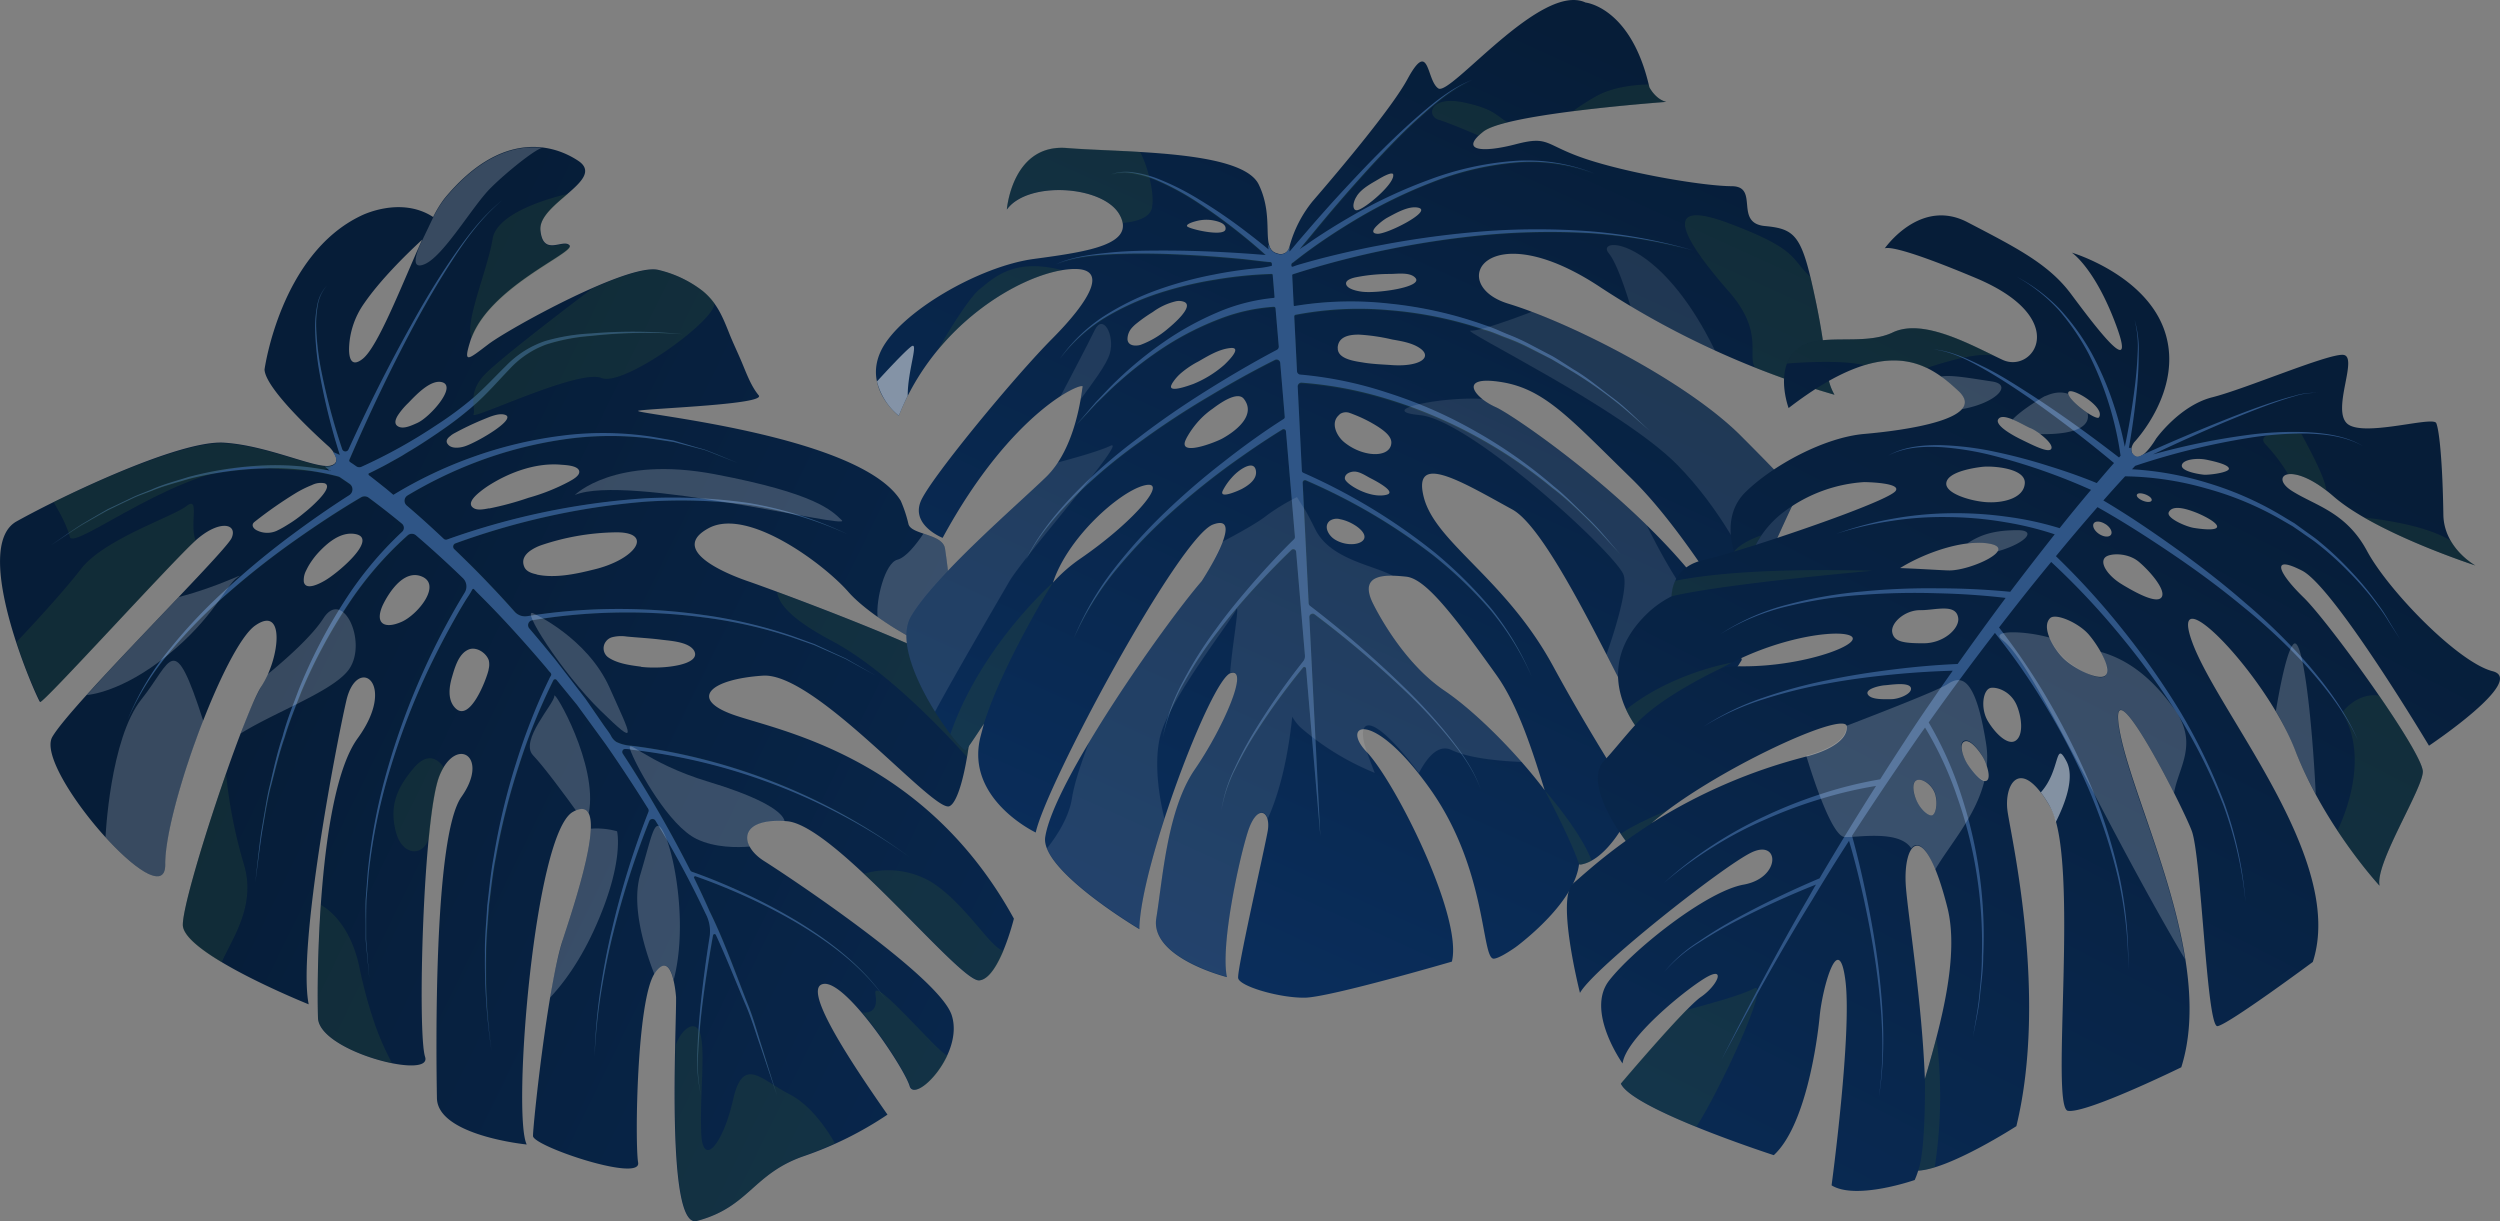 <svg xmlns="http://www.w3.org/2000/svg" xmlns:xlink="http://www.w3.org/1999/xlink" viewBox="0 0 601.64 293.84"><rect x="0" y="0" width="601.64" height="293.84" fill="#808080" stroke="none"/><defs><style>.cls-1{isolation:isolate;}.cls-2{fill:url(#linear-gradient);}.cls-3{fill:#375b34;opacity:0.25;mix-blend-mode:multiply;}.cls-4{fill:#2f5586;}.cls-10,.cls-12,.cls-5,.cls-7{fill:#fff;}.cls-5,.cls-6{opacity:0.2;}.cls-10,.cls-12,.cls-5,.cls-6{mix-blend-mode:soft-light;}.cls-8{fill:url(#linear-gradient-2);}.cls-12,.cls-9{opacity:0.5;}.cls-11{fill:url(#linear-gradient-3);}</style><linearGradient id="linear-gradient" x1="79.89" y1="132.85" x2="396.48" y2="287.7" gradientUnits="userSpaceOnUse"><stop offset="0" stop-color="#061d38"/><stop offset="1" stop-color="#0a2e5c"/></linearGradient><linearGradient id="linear-gradient-2" x1="369.34" y1="3.63" x2="266.68" y2="229.03" xlink:href="#linear-gradient"/><linearGradient id="linear-gradient-3" x1="530.86" y1="92.8" x2="390.34" y2="364.09" xlink:href="#linear-gradient"/></defs><title>l1</title><g class="cls-1"><g id="Layer_2" data-name="Layer 2"><g id="leaves_state_1-3" data-name="leaves state 1-3"><path class="cls-2" d="M170.61,127.07c9.46-5,27.78,8.76,33.56,15.38s22.78,16.2,24.48,13.84-.66-20.56-1.22-24.24-8.25-3.3-8.82-6a32,32,0,0,0-1.84-5.54c-9.94-16.17-66.36-21.09-63.07-21.68s30.71-1.5,28.89-3.69c-2.06-2.46-3.22-6.08-4.52-9-.87-2-1.82-4-2.61-6-1.59-4-3-7.4-6.44-10.18a27.74,27.74,0,0,0-10.55-5c-7.16-1.8-36.06,14.18-40.94,17.88s-6.09,4.86-4.39-.62c4-13,25.39-21.42,23.92-23.17s-6.35,2.85-7-3.63,16-12.16,9.07-16.74-19.17-6.68-32.18,9.1a27.7,27.7,0,0,0-2.72,4.44c-7.92-5.15-17.37-.29-17.37-.29-19.4,9.28-23.2,37-23.2,37,.23,5.15,15.61,18.67,15.61,18.67s3.63,3.61.24,4.46-15-4.86-25.61-5.53S15.33,119.17,4,125.47s5,42.93,5.64,43.47S41.26,135.3,47,130.13s10.26-4.16,8.75-.67S17,169.61,12.58,177.36,39.86,221.24,39.77,208s14.36-52.33,21.62-57.44,6,7.7,1.56,14.54S44,215.56,44,222.55,74.29,241.7,74.29,241.7c-2.73-13.6,6.51-62,9.06-73.1s12.44-4.3,2.73,9.07S76.22,236.89,76.53,245s27.64,15,25.77,9.33-.48-58,3.47-67.68,12.15-4.64,5.28,5.12-6.06,63.46-5.9,72.5,21.61,11.16,21.61,11.16c-3.53-7,1.81-74.88,11.12-80.05s1.21,19.73-2.44,30.78-7.2,44.75-7.17,47.22,26.1,11.23,25.3,6.41-.33-39.26,4-45.58S162.7,240,162.7,240c.11,7.53-2.51,55.84,5,53.83,12.59-3.33,13.42-11.31,25.72-15.59a85.89,85.89,0,0,0,20.16-10c-10.24-14.64-20.75-31-15.24-31.47S217.6,257,218.9,261.36s13.19-7.82,10.12-17.09-39.1-33.25-45.14-37.06-6.18-10.48,5.48-9.58,41.5,38.7,46.29,38.31S244,221.08,244,221.08c-21.62-39.35-57-45.29-67.63-49.11s-5.41-8.53,7.22-9.37,41,32.91,44.86,31.43,7.07-26.62,4.56-31.15-46.57-20.79-53-23S161.16,132.1,170.61,127.07ZM84,84a19.71,19.71,0,0,1,3.64-11c3.82-5.54,9.81-11.49,13.94-15.3C96.74,68.44,91,83.43,87.28,86.36,84.69,88.41,84,86.45,84,84ZM61.78,127.62c-.6-.3-1.31-1-.81-1.74a1.91,1.91,0,0,1,.44-.4.34.34,0,0,1,.09-.08,100.39,100.39,0,0,1,9.57-6.67,26,26,0,0,1,4-2,4.78,4.78,0,0,1,3-.44c1.89.61-1,3.55-1.55,4.12a34.77,34.77,0,0,1-3.43,3.1,29.8,29.8,0,0,1-3.86,2.76,24.29,24.29,0,0,1-2.68,1.49A5.58,5.58,0,0,1,61.78,127.62Zm16.15,12.24c-1,.56-4.33,2.35-4.81.19a4.87,4.87,0,0,1,.56-2.76c.16-.34.33-.66.51-1a19.45,19.45,0,0,1,2.22-3.08c2.22-2.43,5.5-5.34,9.08-4.69C91.31,129.57,80.93,138.27,77.93,139.86Zm18.67,9.81c-3.91,1.71-6.46.57-4.57-3.85,0,0,4-9.07,9.27-7.16S100.51,148,96.6,149.67Zm21,11.45c-.45,2.18-4.58,13.14-8.15,9.15-1.74-1.92-1.37-4.84-.73-7.13.51-1.72,1.15-4.17,2.52-5.71a4.25,4.25,0,0,1,1.69-1.18c1.82-.62,4.11.9,4.7,2.67A4.43,4.43,0,0,1,117.57,161.12Zm-17.11-59.36c-1.15.5-3.09,1.48-4.38,1S95,101.19,95.72,100a17.12,17.12,0,0,1,2.51-3c1.76-1.81,5.43-5.84,8.23-5C110,93.11,103.32,100.52,100.46,101.76Zm8.08,3a5.42,5.42,0,0,1,.91-.57,70.86,70.86,0,0,1,6.52-3.12c1.52-.6,4-1.81,5.61-1.22,2.71,1-6.38,6.37-9.58,7.5-1.13.4-3.08.72-4.06-.22S107.69,105.41,108.54,104.8Zm9.15,17.57c-1,.17-2.65.57-3.64,0-1.61-.89-.39-2.45,1.18-3.76a23.53,23.53,0,0,1,3-2.13c4.8-2.93,10.85-5.06,16.55-4.62,1,.1,4.27.13,4.58,1.56.23,1.14-1.75,2.13-2.49,2.55a48.54,48.54,0,0,1-9.72,3.87A73.78,73.78,0,0,1,117.69,122.37Zm11.44,15.89c-1.12-.22-2.55-.66-3-1.84-.71-1.72.23-3,1.58-3.93a11,11,0,0,1,2.5-1.24,58.46,58.46,0,0,1,17.42-3.09c10-.35,5.61,6.55-5,9C138.35,138.2,133.45,139.19,129.13,138.26Zm25.12,22.22c-2.59-.33-5.74-.74-7.93-2.26a2.69,2.69,0,0,1-.6-3.71,2.81,2.81,0,0,1,1.61-1.13,8.76,8.76,0,0,1,3.41-.16c2.83.28,5.67.41,8.49.78,2.14.27,6.47.5,7.76,2.6C169,160,159.6,161.13,154.25,160.48Z"/><path class="cls-3" d="M203.61,158.53l-2.49-1.14-5.07-2.31-5.18-1.89A112.86,112.86,0,0,0,169.33,148a143.67,143.67,0,0,0-22.13-1.44A138.78,138.78,0,0,0,127,148.3a3.39,3.39,0,0,1-3.09-1.09c-1.91-2.15-3.85-4.28-5.85-6.36-2.83-3-5.73-5.85-8.67-8.69a.83.83,0,0,1,.28-1.37,176,176,0,0,1,21-6.21,172,172,0,0,1,24.64-3.82,128.05,128.05,0,0,1,24.91.73A89,89,0,0,1,204,128.62a89.37,89.37,0,0,0-23.81-7.52,128.46,128.46,0,0,0-25-1.13,175.66,175.66,0,0,0-47.58,9.91.81.81,0,0,1-.83-.17c-2.9-2.74-5.85-5.42-8.89-8a1.5,1.5,0,0,1,.17-2.42,103.51,103.51,0,0,1,16.22-7.91,99,99,0,0,1,20.86-5.51,76.85,76.85,0,0,1,21.58-.27l5.41.81,5.21,1.35c.88.24,1.77.43,2.62.71l2.54,1,5.07,2-5-2.06-2.52-1c-.85-.3-1.74-.51-2.61-.77,0,0-5.07-1.44-5.29-1.49l-5.33-.92a77.51,77.51,0,0,0-21.78-.2A99.58,99.58,0,0,0,113.77,110a103.07,103.07,0,0,0-19.06,9.09L93,117.73l-1.9-1.51-1.64-1.29-.41-.32a1.09,1.09,0,0,1-.17-.13s-.16-.09-.17-.18a.47.47,0,0,1,0-.26c0-.09.21-.13.3-.18l.37-.18.74-.36,1.48-.76c.95-.5,1.9-1,2.83-1.53s1.87-1,2.79-1.59l2.74-1.66c.9-.57,1.8-1.14,2.7-1.73s1.78-1.18,2.66-1.78l.63-.44a83.27,83.27,0,0,0,8.84-6.89c2.77-2.52,5.22-5.35,7.77-8a22.6,22.6,0,0,1,8.92-6,46.92,46.92,0,0,1,10.79-2.06,120.63,120.63,0,0,1,22.16-.4,121.16,121.16,0,0,0-22.21-.18,47.79,47.79,0,0,0-11,1.82,23.56,23.56,0,0,0-9.45,6c-2.67,2.62-5.15,5.34-7.93,7.73A83.08,83.08,0,0,1,105,102.4a126.68,126.68,0,0,1-18,10,1.31,1.31,0,0,1-1.27-.13c-.48-.35-1-.7-1.47-1a.45.45,0,0,1-.16-.56C88.83,99.76,93.93,89,99.52,78.58c2.94-5.49,6.07-10.87,9.47-16.09s7.11-10.3,11.92-14.3c-4.88,3.92-8.67,9-12.18,14.12S102,72.83,99,78.28c-5.43,9.77-10.42,19.77-15.07,29.94a.82.82,0,0,1-1.52-.08A152.58,152.58,0,0,1,77.46,89.8a65.92,65.92,0,0,1-1.32-10.75,26.27,26.27,0,0,1,.35-5.39,9.48,9.48,0,0,1,2.2-4.87,9.63,9.63,0,0,0-2.33,4.84,27.42,27.42,0,0,0-.48,5.43A66.8,66.8,0,0,0,77,89.89a156.25,156.25,0,0,0,4.85,19.63l-1.7-.73a6.22,6.22,0,0,0,1.71.75l.06.2-.07-.19a6.12,6.12,0,0,1-1.67-.74c.51.74,1.06,1.75.74,2.52l-.15.27a2.2,2.2,0,0,1-1.21.66,4.1,4.1,0,0,1-1.3.07l1.17,1a65.43,65.43,0,0,0-15.66-1.23,85.4,85.4,0,0,0-18.39,2.81c-3,1-6,1.72-8.82,3-1.43.59-2.89,1.11-4.31,1.75l-4.18,2-2.11,1-2,1.15-4,2.34c-2.62,1.65-5.13,3.47-7.7,5.2,2.6-1.69,5.13-3.48,7.76-5.09L24,124l2-1.15,2.07-1,4.2-2c1.42-.62,2.88-1.12,4.32-1.68,2.85-1.19,5.87-1.92,8.81-2.82a83.79,83.79,0,0,1,18.29-2.54,61.55,61.55,0,0,1,17.66,1.93,1.59,1.59,0,0,1,.51.24c.76.5,1.51,1,2.26,1.54a1.64,1.64,0,0,1-.07,2.74c-4.7,3-9.24,6.17-13.71,9.48a194.42,194.42,0,0,0-15.57,12.79A124.86,124.86,0,0,0,41,156.12a66.93,66.93,0,0,0-10.27,17.21,66.49,66.49,0,0,1,10.64-16.9,125.3,125.3,0,0,1,14.13-14.18,197.81,197.81,0,0,1,15.78-12.33c5.1-3.59,10.32-7,15.68-10.2a1.67,1.67,0,0,1,1.82.1c2.71,2,5.39,4.09,8,6.24a1.3,1.3,0,0,1,0,2,86.8,86.8,0,0,0-13.94,16.81A127.58,127.58,0,0,0,71.92,166c-1.38,3.73-2.85,7.43-3.91,11.27-1.26,3.77-2.13,7.65-3.05,11.51-.51,1.92-.82,3.88-1.16,5.84l-1,5.86c-.54,3.93-.92,7.89-1.39,11.82.53-3.93,1-7.87,1.58-11.78l1.13-5.84c.37-1.95.72-3.9,1.26-5.81,1-3.84,1.91-7.69,3.23-11.42,1.12-3.8,2.64-7.46,4.08-11.14a125.94,125.94,0,0,1,11.2-20.85,84.24,84.24,0,0,1,14.33-16.62,1.52,1.52,0,0,1,2,0c3.87,3.32,7.64,6.77,11.3,10.31a2.8,2.8,0,0,1,.42,3.49,172.41,172.41,0,0,0-10,19.07,174.19,174.19,0,0,0-8.66,23.71,135.75,135.75,0,0,0-4.69,24.78L88,216.53c-.08,2.1,0,4.21,0,6.31l0,3.15c.06,1,.19,2.1.28,3.15l.59,6.27-.51-6.28c-.08-1-.2-2.09-.24-3.14v-3.15c0-2.1,0-4.2.08-6.3l.53-6.27a135.23,135.23,0,0,1,5-24.64,174.24,174.24,0,0,1,8.91-23.49c1.18-2.52,2.41-5,3.7-7.48s2.63-4.9,4-7.3c.58-1,1.15-1.94,1.75-2.91.5-.81,1.08-1.6,1.52-2.46.11-.23.28-.39.5-.19s.42.47.64.69l.75.74c5.56,5.53,10.79,11.37,15.88,17.34l.71.88c.19.23.51.45.58.77s-.2.57-.34.86L132,164c-.3.63-.6,1.27-.89,1.9-.58,1.25-1.14,2.51-1.67,3.77-1.07,2.53-2.06,5.1-3,7.68q-1.12,3.12-2.11,6.29a161.17,161.17,0,0,0-5.4,22.73c-.73,3.82-1.06,7.71-1.54,11.61-.2,3.88-.62,7.75-.54,11.64a145,145,0,0,0,1.57,23.28,146.1,146.1,0,0,1-1.32-23.27c0-3.89.43-7.75.68-11.66.51-3.84.88-7.71,1.65-11.51a161.1,161.1,0,0,1,5.63-22.59,144.09,144.09,0,0,1,8.16-20.12.47.47,0,0,1,.78-.08l4.91,6,6.93,9.52q5.28,7.61,10.2,15.49a.79.79,0,0,1,.06.73,206.62,206.62,0,0,0-8.86,28.61c-1.18,4.95-2.08,10-2.82,15a140.38,140.38,0,0,0-1.29,15.19,139.57,139.57,0,0,1,1.54-15.15c.82-5,1.8-10,3.06-14.91a205.56,205.56,0,0,1,8.57-26.49.83.83,0,0,1,1.48-.12,233.33,233.33,0,0,1,12,22.24l.2.38a8.9,8.9,0,0,1,.82,5.47q-1.36,8.61-2.25,17.27c-.32,3.46-.58,6.92-.68,10.4a38.15,38.15,0,0,0,.86,10.34,38.12,38.12,0,0,1-.66-10.34c.17-3.46.49-6.92.88-10.36.71-6,1.63-11.9,2.7-17.81a.37.37,0,0,1,.69-.09c2.48,5.37,4.64,10.89,6.94,16.35,1.6,3.6,2.67,7.4,4,11.11l3.8,11.22-3.52-11.31c-1.22-3.75-2.21-7.57-3.73-11.22-2.89-7.34-5.49-14.8-9-21.89-1.18-2.69-2.43-5.35-3.72-8a.29.29,0,0,1,.35-.4c3.91,1.36,7.77,2.92,11.56,4.61a130.94,130.94,0,0,1,12.85,6.62C200.1,227.09,208,233,213.5,241c-5.4-8.08-13.24-14.16-21.45-19.2A133.15,133.15,0,0,0,179.24,215c-4.14-1.92-8.35-3.68-12.66-5.2a.79.79,0,0,1-.45-.39,297,297,0,0,0-16.2-28.05.75.75,0,0,1,.32-1.14,5.73,5.73,0,0,1,1.74.15c1.2.14,2.4.29,3.59.46q3.6.5,7.15,1.19a142.22,142.22,0,0,1,14.07,3.46c4.62,1.4,9.18,3,13.64,4.87a143.6,143.6,0,0,1,13.08,6.23,139.28,139.28,0,0,1,12.38,7.52c1,.69,2,1.39,3,2.11a142.77,142.77,0,0,0-66.83-26.78,9.32,9.32,0,0,1-3.71-.93,3.79,3.79,0,0,1-1.33-1.48c-.47-.81-1.08-1.57-1.62-2.34l-3-4.35-1.52-2.18-7.25-9.4q-3.06-3.77-6.21-7.47a1.2,1.2,0,0,1,.69-2,138.31,138.31,0,0,1,19.07-1.82,142.41,142.41,0,0,1,22,1.11,113.24,113.24,0,0,1,21.52,4.86l5.25,1.83,5,2.21,2.56,1.14L206,160l4.85,2.67-4.81-2.74ZM78.69,112.66l.67.56.33.06,0,.06-.24-.06C79.24,113.12,79,112.87,78.69,112.66Zm-.41-.29.21.14A1.52,1.52,0,0,0,78.28,112.37Z"/><path class="cls-4" d="M203.57,158.48l-2.49-1.14L196,155l-5.18-1.89A113.62,113.62,0,0,0,169.29,148a143.72,143.72,0,0,0-22.14-1.44,139,139,0,0,0-20.24,1.72,3.35,3.35,0,0,1-3.08-1.09c-1.91-2.15-3.86-4.28-5.86-6.36-2.82-3-5.72-5.85-8.67-8.69a.83.83,0,0,1,.28-1.37,176.51,176.51,0,0,1,21-6.21,172.42,172.42,0,0,1,24.64-3.82,127.35,127.35,0,0,1,24.92.74A88.86,88.86,0,0,1,204,128.57a89.49,89.49,0,0,0-23.81-7.52,128.53,128.53,0,0,0-25-1.13,175.84,175.84,0,0,0-47.59,9.91.8.8,0,0,1-.82-.17c-2.9-2.73-5.85-5.42-8.89-8a1.5,1.5,0,0,1,.17-2.42,104.4,104.4,0,0,1,16.22-7.91,98.86,98.86,0,0,1,20.86-5.51,77.23,77.23,0,0,1,21.58-.27l5.41.81,5.21,1.35c.87.24,1.76.43,2.62.71l2.54,1,5.07,2-5-2.06-2.52-1c-.85-.3-1.74-.51-2.61-.77L162.07,106l-5.33-.92a77.51,77.51,0,0,0-21.78-.2A100.42,100.42,0,0,0,113.72,110a103.69,103.69,0,0,0-19.06,9.09L93,117.68l-1.9-1.51-1.64-1.29-.41-.32-.18-.13s-.15-.09-.17-.17a.55.55,0,0,1,0-.26c0-.1.2-.14.29-.18l.38-.19.73-.36,1.49-.76c1-.5,1.89-1,2.83-1.53s1.86-1,2.78-1.59,1.84-1.1,2.74-1.66,1.81-1.14,2.7-1.73,1.79-1.18,2.67-1.78l.63-.44a82.16,82.16,0,0,0,8.83-6.89c2.78-2.52,5.23-5.35,7.78-8a22.53,22.53,0,0,1,8.92-6,46.92,46.92,0,0,1,10.79-2.06,120.52,120.52,0,0,1,22.15-.4,121,121,0,0,0-22.2-.18,47.71,47.71,0,0,0-11,1.82,23.69,23.69,0,0,0-9.46,6c-2.67,2.62-5.14,5.33-7.92,7.72a82.72,82.72,0,0,1-8.84,6.54,126.24,126.24,0,0,1-18,10,1.28,1.28,0,0,1-1.27-.13c-.49-.35-1-.7-1.47-1a.46.46,0,0,1-.17-.57c4.7-10.88,9.8-21.6,15.38-32.06,2.94-5.49,6.08-10.87,9.47-16.09s7.12-10.3,11.93-14.29c-4.88,3.91-8.68,9-12.18,14.11s-6.73,10.52-9.76,16C93.5,88,88.51,98,83.86,108.17a.82.82,0,0,1-1.52-.08,152.58,152.58,0,0,1-4.92-18.34A65.8,65.8,0,0,1,76.09,79a27,27,0,0,1,.35-5.39,9.58,9.58,0,0,1,2.21-4.87,9.47,9.47,0,0,0-2.33,4.84A26.75,26.75,0,0,0,75.84,79a67.81,67.81,0,0,0,1.07,10.83,156.29,156.29,0,0,0,4.86,19.63l-1.71-.73a6.26,6.26,0,0,0,1.72.75l.06.2-.07-.19a5.83,5.83,0,0,1-1.67-.74c.5.74,1.05,1.75.74,2.53l-.15.26a2.24,2.24,0,0,1-1.21.67,4.13,4.13,0,0,1-1.3.06l1.17,1A65,65,0,0,0,63.69,112a84,84,0,0,0-18.39,2.81c-2.95.94-6,1.72-8.82,3-1.43.59-2.9,1.11-4.31,1.75l-4.18,2-2.11,1-2,1.15-4,2.34c-2.62,1.65-5.12,3.47-7.69,5.2,2.59-1.69,5.12-3.48,7.76-5.09l4-2.28L26,122.75l2.07-1,4.2-2c1.41-.62,2.88-1.12,4.32-1.68,2.85-1.19,5.86-1.92,8.81-2.82a83.79,83.79,0,0,1,18.28-2.54,61.23,61.23,0,0,1,17.67,1.94,1.67,1.67,0,0,1,.51.23l2.26,1.54a1.64,1.64,0,0,1-.07,2.74c-4.7,3-9.25,6.17-13.71,9.49A190.46,190.46,0,0,0,54.8,141.49a124.86,124.86,0,0,0-13.86,14.58,66.82,66.82,0,0,0-10.27,17.21,66.21,66.21,0,0,1,10.64-16.9,124.39,124.39,0,0,1,14.13-14.17,193.91,193.91,0,0,1,15.78-12.34c5.09-3.59,10.32-7.05,15.68-10.2a1.67,1.67,0,0,1,1.82.1q4.07,3,8,6.25a1.3,1.3,0,0,1,0,2A86.44,86.44,0,0,0,82.82,144.8,127.58,127.58,0,0,0,71.88,166C70.5,169.72,69,173.42,68,177.26c-1.26,3.77-2.13,7.65-3,11.51-.51,1.92-.83,3.89-1.17,5.84l-1,5.87c-.54,3.93-.92,7.88-1.38,11.81.53-3.93,1-7.87,1.58-11.78L64,194.67c.38-1.95.73-3.9,1.27-5.81,1-3.83,1.91-7.68,3.22-11.42,1.13-3.8,2.65-7.46,4.08-11.14a127.44,127.44,0,0,1,11.2-20.85,84.86,84.86,0,0,1,14.33-16.62,1.52,1.52,0,0,1,2,0c3.87,3.31,7.64,6.76,11.3,10.3a2.8,2.8,0,0,1,.42,3.49,170.8,170.8,0,0,0-10,19.07,175.54,175.54,0,0,0-8.66,23.71,137.47,137.47,0,0,0-4.69,24.78L88,216.48c-.08,2.1,0,4.21,0,6.31L88,226c.06,1,.18,2.09.28,3.14l.59,6.27-.52-6.28c-.08-1.05-.19-2.09-.24-3.14l0-3.15c0-2.1,0-4.2.08-6.3l.52-6.27a136.66,136.66,0,0,1,5-24.63,173.86,173.86,0,0,1,8.91-23.5c1.18-2.52,2.41-5,3.7-7.48s2.64-4.9,4-7.3q.85-1.45,1.74-2.91c.51-.81,1.09-1.6,1.52-2.46.12-.22.29-.39.51-.18s.42.46.64.68l.74.74c5.56,5.53,10.8,11.37,15.89,17.34l.71.88c.19.24.51.45.58.77s-.2.57-.34.86l-.45.93-.9,1.9c-.57,1.25-1.13,2.51-1.67,3.78-1.07,2.53-2.05,5.09-3,7.67q-1.11,3.12-2.1,6.29a161.21,161.21,0,0,0-5.41,22.73c-.72,3.83-1.05,7.71-1.53,11.61-.21,3.88-.62,7.75-.55,11.64a145,145,0,0,0,1.58,23.28,143.79,143.79,0,0,1-1.32-23.27c0-3.88.42-7.75.68-11.66.51-3.84.88-7.71,1.64-11.51A162.5,162.5,0,0,1,125,183.83a145.32,145.32,0,0,1,8.16-20.12.48.48,0,0,1,.79-.08l4.91,6,6.93,9.52q5.28,7.6,10.2,15.49a.82.82,0,0,1,.06.73A204.35,204.35,0,0,0,147.19,224c-1.19,5-2.09,10-2.82,15a137.89,137.89,0,0,0-1.29,15.19A139.57,139.57,0,0,1,144.62,239c.82-5,1.8-10,3.06-14.91a207.08,207.08,0,0,1,8.56-26.49.84.84,0,0,1,1.49-.12,237.91,237.91,0,0,1,12,22.24c.06.13.13.25.19.38a8.93,8.93,0,0,1,.83,5.48q-1.37,8.59-2.25,17.26c-.32,3.46-.58,6.92-.68,10.4a38.25,38.25,0,0,0,.86,10.35,37.79,37.79,0,0,1-.66-10.35c.16-3.46.48-6.91.87-10.36.72-6,1.64-11.9,2.7-17.81a.37.37,0,0,1,.69-.08c2.48,5.36,4.65,10.88,6.95,16.35,1.6,3.59,2.67,7.39,4,11.11L187,263.7l-3.52-11.31c-1.22-3.74-2.21-7.57-3.73-11.21-2.9-7.35-5.5-14.81-9-21.9-1.18-2.69-2.43-5.34-3.72-8a.29.29,0,0,1,.35-.4c3.91,1.37,7.77,2.92,11.56,4.62a129.81,129.81,0,0,1,12.85,6.61C200.06,227,208,233,213.46,241c-5.4-8.08-13.24-14.16-21.45-19.2A134.36,134.36,0,0,0,179.19,215c-4.13-1.92-8.34-3.68-12.66-5.2a.8.8,0,0,1-.44-.39,297,297,0,0,0-16.2-28,.75.75,0,0,1,.32-1.14,5.73,5.73,0,0,1,1.74.15c1.2.14,2.4.29,3.59.46,2.39.33,4.78.73,7.15,1.19a141.34,141.34,0,0,1,14.06,3.46q6.94,2.1,13.65,4.87a143.6,143.6,0,0,1,13.08,6.23,140.73,140.73,0,0,1,12.38,7.52c1,.69,2,1.4,3,2.12a142.79,142.79,0,0,0-66.83-26.79,9.32,9.32,0,0,1-3.71-.93A3.72,3.72,0,0,1,147,177c-.47-.81-1.08-1.57-1.62-2.34l-3-4.35-1.51-2.18-7.25-9.4c-2.05-2.51-4.11-5-6.22-7.47a1.2,1.2,0,0,1,.7-2,138,138,0,0,1,19.07-1.82,142.29,142.29,0,0,1,22,1.12,112.73,112.73,0,0,1,21.53,4.85l5.25,1.83,5,2.21,2.57,1.14,2.39,1.32,4.85,2.67L206,159.87ZM78.65,112.62l.67.55.33.06,0,.06-.23-.05C79.2,113.07,78.91,112.83,78.65,112.62Zm-.42-.3.22.14Z"/><path class="cls-3" d="M232.74,182.22a.14.14,0,0,0-.05-.06c-.91-1-13.64-15.49-26.64-24.36a63.5,63.5,0,0,0-5.77-3.53c-10.86-5.74-12.93-9.44-13.28-11.81,1.18.42,2.49.91,3.86,1.44,15.24,5.7,40.3,15.62,42.16,19C234.44,165.45,234,174.5,232.74,182.22Z"/><path class="cls-5" d="M130.5,35.59c-.82.13-3,1.62-5.48,3.56h0c-2.28,1.81-4.84,4-6.85,6-4.34,4.24-11.4,16.53-16,18.43-2.88,1.22-2.29-1.51-1.49-3.63,0-.06,0-.11.06-.17.2-.47.41-.92.6-1.37l.22-.48.09-.17,2.59-5.42A27.27,27.27,0,0,1,107,47.87C115.6,37.44,123.87,34.83,130.5,35.59Z"/><path class="cls-3" d="M200.94,275.16c-2.24,1-4.74,2-7.46,3-12.3,4.28-13.13,12.26-25.73,15.62-5.62,1.48-5.54-25.41-5.18-42.07,1.28-4.2,5.29-7.13,6.17-2.05s-.31,14,0,22.84,5.3,2.82,7.7-7.93,7-4.51,13.48-1.28S200.94,275.16,200.94,275.16Z"/><path class="cls-3" d="M241.5,228.84c-1.48,3.5-3.48,6.89-5.76,7.07-3,.26-15.79-14.39-27.81-25.64a20.49,20.49,0,0,1,16.22,2C232.38,217.48,238.21,228,241.5,228.84Z"/><path class="cls-3" d="M171.85,72.85v0c1.2,3.61-21.62,20.34-27.11,18.11s-31.47,10.36-30.8,8.78-1.69-5.1,2.87-9.76c4.43-4.48,24.38-19.54,25.74-20.56h0c6.85-3,13.11-5.12,16-4.39a27.67,27.67,0,0,1,10.58,5A14.85,14.85,0,0,1,171.85,72.85Z"/><path class="cls-3" d="M63.15,112.47c-18.07-1.89-45.45,20.33-46.34,16.74s-3.92-8.36-3.92-8.36c13.28-6.54,32.69-14.71,41.08-14.18,10.55.67,22.2,6.34,25.59,5.5C79.56,112.17,81.23,114.38,63.15,112.47Z"/><path class="cls-3" d="M47.07,130.08c-5.72,5.19-36.72,39.36-37.35,38.81A98.94,98.94,0,0,1,4,154.48s10-10.47,15.53-17.6,22-12.49,25.32-15.07S45.56,126.1,47.07,130.08Z"/><path class="cls-3" d="M228,254.06c-2.74,5.87-8.14,10.1-9,7.26-.79-2.65-6.16-11.36-11.51-17.68.43.07,4.09.6,3.19-4.35C209.71,234.06,225.51,253.17,228,254.06Z"/><path class="cls-3" d="M106.78,184.71a12.14,12.14,0,0,0-.94,1.91c-1,2.43-1.84,7.55-2.48,13.95,0,.08,0,.17,0,.25-.8,5.37-6.43,5.59-8.06-.55s.07-10.54,4.37-15.55S106.78,184.71,106.78,184.71Z"/><g class="cls-6"><path class="cls-7" d="M227.44,132.05c.55,3.68,2.93,21.88,1.23,24.24-1.23,1.7-10.26-2.72-17.47-7.82v0c-.44-4,1.72-13,4.78-13.78,2-.52,4.45-3.56,6.25-6.26C224.5,129.18,227.12,130,227.44,132.05Z"/><path class="cls-7" d="M48.91,173.45c-5,12.77-9.17,27.41-9.13,34.55,0,6.39-7.28,1.3-14.39-6.52,0,0,1.07-23.7,8.65-33.19C41.41,159.07,41.69,151.1,48.91,173.45Z"/><path class="cls-7" d="M57.11,139c-2.63,1.66-5.55,9.6-16.83,18.72-10.9,8.8-18.85,9.51-19.38,9.54,6.34-7.05,15-16.09,22.15-23.59C52.87,141.15,59.74,137.27,57.11,139Z"/><path class="cls-7" d="M83.83,161.29c-3.92,5.14-17.61,10.05-25.89,15.21a79.39,79.39,0,0,1,5-11.4,20,20,0,0,0,1.52-2.87c4.52-3.72,10.62-9.13,13.4-13.47C82.6,141.42,88.66,154.91,83.83,161.29Z"/><path class="cls-7" d="M141.69,195.7c-.56-1-1.53-1.35-3.09-.67-2.3-3.19-7.67-10.5-10.29-13.23-3.44-3.53,5.2-12.56,5.09-14.32S144,184.16,141.69,195.7Z"/><path class="cls-7" d="M148.5,200.05s1.76,7-4.76,22c-4,9.31-8.51,15-11.34,18a106.82,106.82,0,0,1,3.06-13.93c2.33-7,6.48-19.78,6.73-26.69A18.44,18.44,0,0,1,148.5,200.05Z"/><path class="cls-7" d="M162.12,235.85c-.66-2.77-2-5.34-4.51-1.65a2.32,2.32,0,0,0-.14.23c-2.05-5.23-5.68-16.24-3.39-23.9,3.11-10.39,3.53-15.11,6.09-9.18C162.55,206.85,165.44,223.24,162.12,235.85Z"/><path class="cls-7" d="M188.83,197.62c-8.05-.47-10.15,2.82-8.4,6.11-3,.25-8.36.32-12.8-1.83-6.59-3.18-14-16.54-15.74-20.88s3,2.43,18.78,7.17C183.7,192.14,188.38,195.48,188.83,197.62Z"/><path class="cls-7" d="M144.51,171c-9.25-9-19.71-25.4-16-23.32,0,0,12.86,5.87,18.19,17.82S153.75,180,144.51,171Z"/></g><path class="cls-3" d="M130.14,56.42c1,5.18,5.52,1.1,6.91,2.77,1.11,1.32-10.87,6.5-18.5,14.57a24.18,24.18,0,0,0-5,7.52c-1.94-3.27,3.86-16.53,5-23.79s18.14-10.83,18.14-10.83l0,0c-3.17,2.73-6.95,5.7-6.64,8.87C130.05,55.88,130.1,56.15,130.14,56.42Z"/><path class="cls-3" d="M90.33,246.81a65.28,65.28,0,0,0,4,9c-7.51-1.48-17.55-5.93-17.75-10.82-.14-3.51-.18-14.12.6-26.07,0-.39.05-.76.07-1.14,2,1.16,7.1,5,9.22,14.88A109.8,109.8,0,0,0,90.33,246.81Z"/><path class="cls-3" d="M54.4,186.2a118,118,0,0,0,4.31,21.88c3,10-3,18-5.36,23.5l-.45-.28c-5-3-8.94-6.22-8.92-8.73.05-4.1,5-20.81,10.06-35.3C54.15,186.9,54.28,186.55,54.4,186.2Z"/><path class="cls-5" d="M138.33,119.13s9.53-9.6,33.74-5,28.11,8.73,30.53,11.09S150.75,113.89,138.33,119.13Z"/><path class="cls-8" d="M418.93,104.86C406,91.92,378.19,77.73,363,73.09s-5.11-22.15,22.33-3.84A208.32,208.32,0,0,0,441.48,95c-2.56-4.53-1.36-7.66-4.58-22.9s-4.58-17-12.14-17.7-1.25-9.55-8-9.59-24-2.94-34.61-6.39-9.05-5.88-17.37-3.71S351.22,36.2,357,31.65c4.86-3.81,34.66-6.41,44-7.13-2.63-.64-4.07-3.52-4.07-3.52C392.58,1.72,381.57.61,381.57.61c-10.68-5-32.5,22.57-35.42,20.67S344.07,9.2,338.74,19c-3.64,6.75-15.63,21.07-22.84,29.42a29.38,29.38,0,0,0-5.6,11A2.11,2.11,0,0,1,307.46,61c-4.38-1.05-.5-8.25-4.54-16.6s-32.84-7.67-46.12-8.77c-13.1-1.09-14.47,14.48-14.5,14.82,5-7,23.23-5.86,27.15,1.25s-7.32,8.83-20.61,10.61-32.32,12.92-36.77,22,4.23,15.77,4.23,15.77c8.6-21.87,28.93-33.84,40.29-35.21s5.52,7.7-3.38,16.65-28.46,32.62-31.43,38.69,5.07,9.23,5.07,9.23c16.75-30.84,34-37.72,33.7-36.36s-1.51,14.67-8.88,21.78-26.47,23.51-32.37,33.35,12.31,33.4,13.17,32.31,3.93-5.78,4.32-6.37c-.25,1-.53,2-.79,3-3.94,15.09,13.26,23.2,13.26,23.2,2.41-11.41,34.5-71.1,42.66-74.12s-2.73,13.63-2.73,13.63c-8.84,10.19-35.6,48.2-37.65,61.59-1.21,8,22.66,22.16,22.66,22.16.18-15.18,17.18-60,21.92-61.6s-1.88,13.41-8.56,23.11-7.73,26.23-9.29,35.82,17,14.21,17,14.21c-1.55-7.52,2.74-27.66,5-34.86s5.68-5.08,4.8-.22-7.4,33.31-7.1,35.31,10.08,4.83,16.1,4.72,35.33-8.68,35.33-8.68c2.72-10.72-13.67-43.36-20.54-50.5-6.28-6.54,1.36-10.67,15.28,8.91s12.29,41.17,15.39,40.88c.9-.07,2.7-1.05,4.87-2.53l.47-.33c.08-.06.16-.13.27-.2C368.12,225.35,379,216.5,380,208a1.25,1.25,0,0,0,.74,0c6.28-1.33,11.76-11.79,11.95-14.17s-7.44-12.41-18.95-33.56-28.33-29.63-31.11-40.66,9.39-3.53,21.32,3,35.26,65.19,38.49,61.62,16.74-25.44,16.74-25.44C411.13,132,365.35,100.4,360,98s-9.22-7.72,1.27-6.06,16.53,8.78,31.22,23.09,28.25,40.1,27.55,35.73,12.49-31.63,12.49-31.63S431.86,117.8,418.93,104.86ZM288.19,53.13a9.47,9.47,0,0,1,2.9-.21,10,10,0,0,1,1.65.29c.9.24,2.43.77,2.18,2-.4,1.88-9-.14-9.25-.78S287.89,53.2,288.19,53.13Zm-28.3,81.38a37.53,37.53,0,0,0-6.49,5.7c3.54-10.81,15.76-21.63,21.72-23.32C281.86,115,273,125.53,259.89,134.51Zm21.16-55.4A21.65,21.65,0,0,1,274.46,83c-1.17.34-3,.26-3.12-1.32a4.09,4.09,0,0,1,.93-2.64A9,9,0,0,1,273.32,78a37,37,0,0,1,4.12-2.92A15.35,15.35,0,0,1,283,72.5a3.59,3.59,0,0,1,1.84.1C287.75,73.58,281.84,78.46,281.05,79.11Zm1,13.23a10.85,10.85,0,0,1,2.18-2.56A22.26,22.26,0,0,1,288.38,87c2.38-1.36,5-3,7.79-3.25,3-.25-1,3.54-1.57,4.08a26.29,26.29,0,0,1-7.46,4.59C286.45,92.65,280.49,94.94,282.07,92.34Zm3.44,13.18a21.61,21.61,0,0,1,3.15-4.4,19.58,19.58,0,0,1,3.19-2.76c1.33-1,5.92-4.44,7.52-2.36,3.05,3.93-2,7.77-5.11,9.49C292.68,106.39,282.94,110.24,285.51,105.52Zm13.21,12.22c-.75.38-5.56,2.52-4.39.25a14.56,14.56,0,0,1,2.08-3,11.94,11.94,0,0,1,2-1.83c1.08-.77,3.43-2.11,3.84.05S300.34,116.89,298.72,117.74Zm42.89-67.67c2.68,1-7.83,6.31-10.09,6.19-1.69-.09-1-1.17.06-2.14a13.73,13.73,0,0,1,2.13-1.64C335.72,51.41,339.23,49.26,341.61,50.07Zm-15.08-2.88c1.25-1.94,3.72-3.14,5.59-4.27.25-.15,3.29-1.94,3.19-.77.19,2.19-6.76,8.07-8.64,8.43-.83.16-1-.77-.92-1.38A4.86,4.86,0,0,1,326.53,47.19Zm-.47,19.59a42.23,42.23,0,0,1,8.46-.85c1.7,0,4.82-.51,6.11.93,2,2.21-8.95,3.77-12.68,3.36-.93-.1-3.93-.58-4-2C323.93,67.52,324.85,67.07,326.06,66.78Zm-4.12,16.94c.11-2.55,2.44-3.22,5.15-3.19a46.5,46.5,0,0,1,8,1.18c2.17.37,4.79.81,6.63,2.08,3.2,2.21-.07,4.5-6.62,4.08-2.23-.16-4.57-.23-6.83-.59C326.28,86.94,321.83,86.5,321.94,83.72Zm.44,16a2.61,2.61,0,0,1,2.56-.3c.22.07.46.16.67.25a33.16,33.16,0,0,1,6,3c1.27.84,3.39,2.28,3.24,4-.29,3.58-6.77,3.46-11.3-.22C321.7,105,320,101.66,322.38,99.76Zm-1.29,30c-1.33-.88-2.63-3.06-1.06-4.38a3,3,0,0,1,2.52-.38c2.43.44,5.48,2.35,5.81,3.93C328.81,131,324.32,131.85,321.09,129.74Zm2.57-14.58c0-1.11,1.19-1.58,2.14-1.65a.86.86,0,0,1,.17,0c1.29,0,2.73,1,3.84,1.58.69.35,6.6,3.33,3.88,4C329.61,120.09,323.66,116.39,323.66,115.16Zm36.52,47.37c5.17,7.24,8.67,18.28,11.58,27.67-7-9.32-17.06-19.2-24.07-23.93-10.93-7.37-17.47-21.47-17.47-21.47-3.12-6.89,3.62-6.48,8.21-6S349.43,147.46,360.18,162.53Z"/><path class="cls-3" d="M334.21,74.79a81.43,81.43,0,0,0-22.4,1.12.41.41,0,0,0-.32.42l.66,13.17a.84.84,0,0,0,.78.8,92.78,92.78,0,0,1,21.13,4.4A110.47,110.47,0,0,1,355.13,104a114.48,114.48,0,0,1,18.8,13.21,111.41,111.41,0,0,1,8.4,7.85c2.71,2.71,5.1,5.7,7.67,8.52-2.63-2.78-5.1-5.7-7.83-8.37s-5.48-5.31-8.54-7.61a116.48,116.48,0,0,0-19-12.75,112.36,112.36,0,0,0-21.05-8.7,92.5,92.5,0,0,0-20.35-3.84.88.88,0,0,0-.93.92l1,20.27a.54.54,0,0,0,.32.48A142.84,142.84,0,0,1,330,122.45a141.34,141.34,0,0,1,15.52,10.89A107,107,0,0,1,359,146.68a69.49,69.49,0,0,1,9.65,16.22,68.26,68.26,0,0,0-9.94-16,104.54,104.54,0,0,0-13.59-13,140.74,140.74,0,0,0-30.77-18.13.57.57,0,0,0-.79.55l1.44,29a.78.78,0,0,0,.3.58A253.79,253.79,0,0,1,338,165.57a128.67,128.67,0,0,1,10.42,11.37c3.19,4,6.27,8.24,8,13.12-1.77-4.83-4.9-9-8.15-13a123.89,123.89,0,0,0-10.56-11.16A249.87,249.87,0,0,0,316.4,148a.8.8,0,0,0-1.28.68l2.66,52.74-3.45-40.4a.41.41,0,0,0-.72-.22,163.37,163.37,0,0,0-11.11,15.23,88,88,0,0,0-5.2,9.16,35.32,35.32,0,0,0-3.37,10,35.34,35.34,0,0,1,3.16-10.07,89.22,89.22,0,0,1,5-9.35,166.4,166.4,0,0,1,11.56-16.52,2,2,0,0,0,.41-1.37l-2.12-25a.67.67,0,0,0-1.12-.43c-2.82,2.68-5.54,5.5-8.18,8.35-3.31,3.57-6.47,7.25-9.41,11.12a93.34,93.34,0,0,0-8.08,12.1,46.64,46.64,0,0,0-5.29,13.52,46.37,46.37,0,0,1,5-13.69,94.66,94.66,0,0,1,7.81-12.37c2.87-3.95,6-7.74,9.18-11.42,3.08-3.49,6.25-6.9,9.58-10.17a.76.76,0,0,0,.23-.62l-2.16-25.37a.56.56,0,0,0-.85-.43c-4.56,2.8-9,5.86-13.33,9.05a178.41,178.41,0,0,0-14.4,11.8,124.94,124.94,0,0,0-12.79,13.53,72,72,0,0,0-9.68,15.89,72.24,72.24,0,0,1,9.31-16.19,126,126,0,0,1,12.48-13.93,177.87,177.87,0,0,1,14.19-12.26c4.69-3.68,9.5-7.18,14.53-10.38a.54.54,0,0,0,.25-.51l-1.09-13a.87.87,0,0,0-1.25-.71c-5.29,2.64-10.49,5.55-15.58,8.6-5.78,3.42-11.44,7.09-16.87,11.07a128.18,128.18,0,0,0-15.48,12.92c-4.73,4.73-9.18,9.89-12.2,15.95,2.85-6.13,7.22-11.43,11.86-16.3a127.9,127.9,0,0,1,15.24-13.35c5.35-4.14,10.95-8,16.67-11.56,5.49-3.43,11.05-6.71,16.8-9.74a.84.84,0,0,0,.46-.82l-.78-9.17a.41.41,0,0,0-.42-.37,43.82,43.82,0,0,0-13,2.9,70.55,70.55,0,0,0-12.85,6.45,88.76,88.76,0,0,0-11.52,8.76c-1.84,1.57-3.51,3.33-5.28,5L259,102.44l4.73-5.53c1.69-1.73,3.33-3.54,5.09-5.22a90.92,90.92,0,0,1,11.3-9.24,72,72,0,0,1,12.84-7.1,45.56,45.56,0,0,1,13.6-3.5.18.18,0,0,0,.17-.2l-.45-5.35a.25.25,0,0,0-.24-.22,100,100,0,0,0-13.55,1.37,89.55,89.55,0,0,0-13.92,3.35,63.61,63.61,0,0,0-13,6,39.68,39.68,0,0,0-10.5,9.68,39.55,39.55,0,0,1,10.26-10A64.29,64.29,0,0,1,278.27,70a92.2,92.2,0,0,1,14-3.82c2.27-.46,4.56-.82,6.85-1.12,1.17-.15,2.34-.28,3.51-.38a23.89,23.89,0,0,0,3.47-.57c0-.24.06-.64-.14-.82a.42.42,0,0,0-.18-.08,5.49,5.49,0,0,0-.7-.05l-.69-.08-1.8-.2c-1.19-.14-2.39-.27-3.58-.39h-.11c-2.39-.23-4.77-.43-7.16-.6s-4.79-.32-7.18-.44c-1.48-.08-3-.14-4.45-.19-4.38-.12-8.77-.11-13.15.11s-8.82.72-12.88,2.41c4-1.81,8.48-2.35,12.84-2.8s8.79-.51,13.21-.51q12.27.06,24.49,1.08a139.5,139.5,0,0,0-16.45-12.71,62.26,62.26,0,0,0-10.2-5.49,26,26,0,0,0-5.54-1.54,10.92,10.92,0,0,0-5.08.34,10.76,10.76,0,0,1,5.1-.54A25.62,25.62,0,0,1,278.1,43a61.31,61.31,0,0,1,10.47,5.16c1.94,1.17,3.85,2.4,5.72,3.67s3.71,2.61,5.52,4,3.59,2.77,5.34,4.21l.17.13c-.05-.35-.16-.85.1-1.15,0,0,0,.05,0,.08a2.65,2.65,0,0,0,2,2.12,2.13,2.13,0,0,0,2.85-1.62s.06.21.07.26a3.11,3.11,0,0,1,0,.32,2.91,2.91,0,0,0,0,.51c.18-.18.33-.36.5-.55s.37-.45.56-.67c.37-.45.75-.89,1.12-1.33.75-.89,1.51-1.77,2.27-2.65q2.28-2.64,4.6-5.23t4.7-5.16Q326.59,42.5,329,40l1.14-1.18c3.67-3.74,7.42-7.4,11.38-10.84s8.11-6.79,13-8.68c-4.85,2-8.87,5.53-12.76,9s-7.51,7.29-11.08,11.11q-2.37,2.57-4.7,5.19t-4.6,5.28q-2.28,2.67-4.5,5.37l-2,2.42c-.66.82-1.37,1.62-2,2.48a9.34,9.34,0,0,1,1.27-.89l1.41-1c.95-.64,1.9-1.28,2.86-1.9q2.88-1.86,5.85-3.59c.57-.34,1.15-.67,1.73-1a121.08,121.08,0,0,1,18.28-8.46A73.07,73.07,0,0,1,364,38.93a43.25,43.25,0,0,1,19.73,3A42.9,42.9,0,0,0,364,39.33,72.71,72.71,0,0,0,344.63,44a119.32,119.32,0,0,0-18,8.77c-1.95,1.16-3.88,2.35-5.78,3.59s-3.76,2.53-5.6,3.86c-.76.55-1.52,1.12-2.26,1.69-.39.29-.77.59-1.15.89l-.59.46c-.12.1-.33.17-.4.33a.81.81,0,0,0,0,.68.2.2,0,0,0,.18.06,2.29,2.29,0,0,0,.56-.18c.31-.1.61-.21.92-.3l1.68-.49,3.36-.92q3.38-.89,6.78-1.65t6.83-1.43c.9-.18,1.81-.35,2.71-.51a224.74,224.74,0,0,1,24.55-3.14,173.13,173.13,0,0,1,24.74.14,124.6,124.6,0,0,1,24.26,4.53,126.79,126.79,0,0,0-24.29-4.12,171.57,171.57,0,0,0-24.63.32,222.08,222.08,0,0,0-24.39,3.52,210.42,210.42,0,0,0-23,5.95.24.24,0,0,0-.16.24l.35,7.23a.19.19,0,0,0,.22.18,83,83,0,0,1,22.8-.59,97.14,97.14,0,0,1,23.16,5.26c1.9.57,3.68,1.49,5.51,2.21a49,49,0,0,1,5.37,2.46l5.27,2.76c1.69,1,3.35,2.1,5,3.15,3.44,2,6.43,4.61,9.59,6.94s5.87,5.25,8.81,7.86c-3-2.54-5.85-5.27-9-7.65a104.36,104.36,0,0,0-9.7-6.68c-1.69-1-3.36-2-5.07-3l-5.29-2.59a49.4,49.4,0,0,0-5.38-2.34c-1.84-.67-3.62-1.54-5.52-2A95.19,95.19,0,0,0,334.21,74.79Z"/><path class="cls-4" d="M334.19,74.63a81,81,0,0,0-22.4,1.12.41.41,0,0,0-.32.41l.66,13.17a.85.85,0,0,0,.78.81A92.69,92.69,0,0,1,334,94.54a109,109,0,0,1,21.08,9.25,115.9,115.9,0,0,1,18.8,13.2c3,2.38,5.63,5.21,8.4,7.85s5.1,5.7,7.67,8.53c-2.63-2.78-5.1-5.7-7.83-8.37s-5.48-5.31-8.54-7.61a115.84,115.84,0,0,0-19-12.75,113.07,113.07,0,0,0-21-8.71,93.06,93.06,0,0,0-20.36-3.84.89.89,0,0,0-.92.92l1,20.28a.56.56,0,0,0,.33.48A142.84,142.84,0,0,1,330,122.29a141.25,141.25,0,0,1,15.52,10.88,107,107,0,0,1,13.41,13.35,70,70,0,0,1,9.65,16.21,68.53,68.53,0,0,0-9.94-16,103.88,103.88,0,0,0-13.59-13,140.37,140.37,0,0,0-15.62-10.52,144,144,0,0,0-15.15-7.62.57.57,0,0,0-.79.55l1.44,29.05a.78.78,0,0,0,.3.58,252.19,252.19,0,0,1,22.7,19.62,128.67,128.67,0,0,1,10.42,11.37c3.19,4,6.26,8.24,7.95,13.11-1.76-4.83-4.89-9-8.14-12.95a123.89,123.89,0,0,0-10.56-11.16,251.85,251.85,0,0,0-21.22-17.92.8.8,0,0,0-1.28.68l2.65,52.74-3.44-40.39a.42.42,0,0,0-.73-.23,164.75,164.75,0,0,0-11.1,15.24,87,87,0,0,0-5.2,9.16,35.26,35.26,0,0,0-3.37,10A35.44,35.44,0,0,1,297.07,185a89.08,89.08,0,0,1,5-9.34,166.53,166.53,0,0,1,11.56-16.53,2,2,0,0,0,.41-1.36l-2.12-25a.68.68,0,0,0-1.13-.44c-2.82,2.69-5.53,5.51-8.17,8.35-3.31,3.58-6.47,7.26-9.41,11.13a92.33,92.33,0,0,0-8.08,12.1,46.73,46.73,0,0,0-5.3,13.52,46.84,46.84,0,0,1,5-13.7,94.56,94.56,0,0,1,7.81-12.36c2.86-4,6-7.74,9.18-11.42,3.08-3.49,6.24-6.91,9.58-10.17a.76.76,0,0,0,.23-.62l-2.16-25.37a.56.56,0,0,0-.85-.44c-4.56,2.8-9,5.87-13.33,9a182.77,182.77,0,0,0-14.4,11.8,125.87,125.87,0,0,0-12.79,13.53,72.26,72.26,0,0,0-9.68,15.89,72.46,72.46,0,0,1,9.31-16.19,126.88,126.88,0,0,1,12.48-13.93,175.74,175.74,0,0,1,14.19-12.25c4.68-3.68,9.5-7.18,14.53-10.38a.54.54,0,0,0,.25-.51l-1.09-13a.88.88,0,0,0-1.25-.71c-5.29,2.64-10.49,5.55-15.58,8.6a200.61,200.61,0,0,0-16.87,11.07,128.18,128.18,0,0,0-15.48,12.92c-4.73,4.73-9.18,9.88-12.2,15.94,2.85-6.12,7.22-11.43,11.86-16.29a127.1,127.1,0,0,1,15.24-13.36c5.35-4.14,11-8,16.67-11.55,5.49-3.43,11.05-6.71,16.8-9.74a.85.85,0,0,0,.46-.83l-.78-9.16a.41.41,0,0,0-.42-.37,43.87,43.87,0,0,0-13,2.89,70.83,70.83,0,0,0-12.84,6.46A90.38,90.38,0,0,0,269.15,92c-1.83,1.58-3.5,3.33-5.27,5L259,102.27l4.73-5.52c1.69-1.73,3.32-3.55,5.09-5.22a91,91,0,0,1,11.3-9.25,71.6,71.6,0,0,1,12.84-7.09,45.2,45.2,0,0,1,13.59-3.5.19.19,0,0,0,.18-.2l-.45-5.35a.24.24,0,0,0-.24-.22,99.84,99.84,0,0,0-13.55,1.36,89.31,89.31,0,0,0-13.92,3.36,63.08,63.08,0,0,0-13,6,39.81,39.81,0,0,0-10.5,9.67,39.67,39.67,0,0,1,10.26-10,63.94,63.94,0,0,1,12.93-6.44,91.16,91.16,0,0,1,14-3.82c2.27-.46,4.56-.82,6.85-1.12q1.76-.23,3.51-.39a21.15,21.15,0,0,0,3.46-.57c0-.23.07-.63-.13-.81a.42.42,0,0,0-.19-.09c-.22-.05-.46,0-.69-.05l-.69-.07-1.8-.21L299,62.32h-.1c-2.39-.23-4.77-.43-7.16-.61s-4.79-.32-7.18-.44c-1.48-.07-3-.13-4.45-.18-4.38-.12-8.77-.12-13.15.11s-8.82.72-12.88,2.4c4-1.81,8.48-2.35,12.84-2.8s8.79-.5,13.2-.5c8.19,0,16.34.4,24.5,1.07a141.66,141.66,0,0,0-16.45-12.71,63,63,0,0,0-10.2-5.48,26.07,26.07,0,0,0-5.54-1.55,11.06,11.06,0,0,0-5.08.34,10.75,10.75,0,0,1,5.1-.53,26.16,26.16,0,0,1,5.68,1.38A62.06,62.06,0,0,1,288.55,48q2.91,1.76,5.72,3.68t5.52,4c1.81,1.37,3.58,2.78,5.34,4.21l.17.13c-.05-.35-.16-.84.1-1.14a.08.08,0,0,0,0,.08,2.62,2.62,0,0,0,2,2.11,2.1,2.1,0,0,0,2.84-1.61c0,.05.07.2.08.26a1.63,1.63,0,0,1,0,.31,3,3,0,0,0,0,.52c.17-.18.33-.36.49-.56l.56-.66,1.13-1.34,2.27-2.64c1.52-1.76,3.05-3.5,4.6-5.24s3.12-3.45,4.7-5.15,3.18-3.4,4.79-5.08l1.14-1.18c3.67-3.74,7.42-7.4,11.38-10.84s8.11-6.8,13-8.68c-4.85,2-8.87,5.52-12.76,9s-7.51,7.29-11.08,11.11q-2.37,2.58-4.7,5.2c-1.55,1.74-3.08,3.51-4.6,5.28s-3,3.56-4.5,5.36l-2,2.43c-.66.81-1.38,1.62-2,2.47a8.69,8.69,0,0,1,1.27-.88l1.41-1c.94-.65,1.9-1.28,2.86-1.9q2.88-1.86,5.85-3.6l1.72-1a120.72,120.72,0,0,1,18.29-8.47A73.46,73.46,0,0,1,364,38.76a43.25,43.25,0,0,1,19.73,3A42.91,42.91,0,0,0,364,39.16a72.26,72.26,0,0,0-19.38,4.7,119.26,119.26,0,0,0-18,8.76q-2.92,1.74-5.78,3.6c-1.89,1.24-3.76,2.52-5.6,3.86-.76.55-1.52,1.11-2.27,1.69l-1.14.88-.59.47c-.13.1-.33.17-.4.33a.82.82,0,0,0,0,.67.26.26,0,0,0,.19.07,2.53,2.53,0,0,0,.55-.18c.31-.1.62-.22.93-.31l1.68-.48c1.12-.32,2.24-.62,3.36-.92q3.38-.88,6.78-1.65c2.27-.52,4.54-1,6.83-1.44l2.71-.51a224.72,224.72,0,0,1,24.55-3.13,171.68,171.68,0,0,1,24.74.13,124.62,124.62,0,0,1,24.26,4.54,126.79,126.79,0,0,0-24.29-4.12,170.29,170.29,0,0,0-24.64.32A222.22,222.22,0,0,0,334.15,60a212.75,212.75,0,0,0-23,6,.25.25,0,0,0-.17.24l.36,7.23a.19.19,0,0,0,.22.17,83,83,0,0,1,22.8-.58,97.13,97.13,0,0,1,23.16,5.25c1.9.58,3.67,1.49,5.51,2.21a51,51,0,0,1,5.37,2.47l5.27,2.76c1.69,1,3.35,2.1,5,3.15,3.44,2,6.43,4.6,9.58,6.94s5.88,5.25,8.82,7.86c-3-2.54-5.85-5.27-9-7.65a104.36,104.36,0,0,0-9.7-6.68c-1.69-1-3.36-2-5.08-3L368,83.66a49.46,49.46,0,0,0-5.38-2.35c-1.84-.67-3.62-1.53-5.52-2A94.71,94.71,0,0,0,334.19,74.63Z"/><path class="cls-3" d="M441.48,95a177.5,177.5,0,0,1-19.16-6.58c-1.84-3.06,2.19-8.63-6.26-18.26-10.51-12-17.27-22.93.06-16.4,16.78,6.32,14.68,8.37,19.51,12.81.43,1.59.82,3.45,1.27,5.53C440.12,87.37,438.92,90.5,441.48,95Z"/><path class="cls-3" d="M277.23,50c-.5,2.53-4.05,3.39-7.06,3.66a6.57,6.57,0,0,0-.72-2c-3.92-7.11-22.18-8.23-27.15-1.25,0-.34,1.4-15.91,14.5-14.82,4.58.38,11,.54,17.6,1C276.27,40.22,277.9,46.7,277.23,50Z"/><path class="cls-3" d="M420.05,150.72c.39,2.45-3.71-4.6-10-13.8.87-1,3.1-2,7.67-1.14a7.46,7.46,0,0,1,5.37,4.44C421.18,145.07,419.8,149.22,420.05,150.72Z"/><path class="cls-3" d="M401,24.52c-4.49.36-13.6,1.11-22.48,2.24a58.26,58.26,0,0,1,5.58-3.58c4-2.23,9.18-2.78,12.66-2.86.06.22.11.45.17.68C396.94,21,398.38,23.88,401,24.52Z"/><path class="cls-3" d="M362.83,29.43A17.63,17.63,0,0,0,357,31.65c-.45.36-.82.7-1.12,1-3-1.31-7.72-3.25-9.66-3.83-3-.85-2.25-6.18,6.79-4C359.88,26.37,360.44,28.19,362.83,29.43Z"/><path class="cls-3" d="M255.59,65c-8.25,1.39-20.6,7.91-30,19.33,3.22-5.5,7.75-12.79,10.08-14.67C239.43,66.6,244.1,62.06,255.59,65Z"/><path class="cls-3" d="M253.37,140.24c-.71,1.15-12.06,19.59-16.58,33.88l-.11.17c-.65,1-3.45,5.28-4.22,6.2-.08.1-.27,0-.55-.22a22.53,22.53,0,0,1-3.19-3.64C235.94,155.88,252.47,141,253.37,140.24Z"/><path class="cls-3" d="M383.05,207.13a8.29,8.29,0,0,1-2.3.87,1.21,1.21,0,0,1-.73,0c-1.93-5.85-7.88-17.05-8.24-17.75C372.34,190.85,380.4,200.13,383.05,207.13Z"/><g class="cls-9"><path class="cls-5" d="M432.54,119.08s-6,12.3-9.67,21.71c-2.32-5.25-8.74-18.29-19.22-28.92-13.46-13.65-52.57-32.54-49.71-32.3,2,.17,10.2-2.82,14.71-4.54,15.68,5.91,38.81,18.37,50.28,29.82C431.86,117.79,432.54,119.08,432.54,119.08Z"/><path class="cls-5" d="M414.85,165.74c-4.23,6.72-10.38,16.25-12.39,18.5-1.6,1.79-8.16-11.83-15.85-26.74,2-5.7,5.18-15.72,4.15-19.06-1.45-4.76-36.66-37.3-49-38.53-11-1.06,4.64-4.5,14.95-3.91h.05s0,0,0,0,0,0,.05,0A15.3,15.3,0,0,0,360,98c3.21,1.45,20.88,13.36,36.3,28.42,1.81,3.68,4.2,8.17,6.57,12C406.47,144.13,411.94,158.08,414.85,165.74Z"/><path class="cls-5" d="M347.69,166.27c-10.93-7.37-17.47-21.48-17.47-21.48-2.44-5.38,1.14-6.32,5-6.19-4.57-2.6-15.06-3.88-18.7-11.24-3-6-2.07-3.85-4.39-7.73a48.6,48.6,0,0,0-7.39,4.5c-2.14,1.72-7.26,4.52-10.56,6.25a59.65,59.65,0,0,1-5,9.44c-5.5,6.35-17.95,23.49-27.06,38.73,0,0,0,0,0,0-1.93,5-3.63,10.15-4.13,13.46-.7,4.53-3.48,8.93-6,12.13,3.2,8.11,22.23,19.38,22.23,19.38.07-5.84,2.62-16.08,6-26.57-.7-2.77-2.84-12.39-1-19.81,2.14-8.78,17.14-27.87,18.26-30.39,1-2.14-1.05,9.31-1.44,15.22,0,0,0-.05.08-.05,4.77-1.6-1.88,13.41-8.56,23.11s-7.73,26.23-9.29,35.82,17,14.21,17,14.21c-1.54-7.52,2.75-27.66,5.05-34.86,1.77-5.5,4.14-5.55,4.77-3.13,3.28-7.35,5-16.08,5.9-24.59a10.75,10.75,0,0,0,2.11,2.69,64.14,64.14,0,0,0,17.74,10.83c-.83-2.14-1.49-3.93-1.93-5.17-2.79-8,.78-10.34,12.56,5.21,1.79-3.45,4.56-7.14,7.88-5.53,4.55,2.18,13.26,2.73,16.85,2.86C360.06,176.39,353,169.84,347.69,166.27Z"/><path class="cls-5" d="M242.89,139.94c-2.87,4.94-13.08,22.43-17.87,31.33-4.63-7.44-9.1-17.47-5.72-23.09,5.9-9.84,25-26.27,32.36-33.35a20.35,20.35,0,0,0,2.89-3.53c4.66-1.24,10.19-2.83,12.66-4C271.83,105.07,246.49,133.78,242.89,139.94Z"/><path class="cls-10" d="M218.45,95.22c-.77,1.57-1.49,3.16-2.15,4.83a15.63,15.63,0,0,1-5.25-8.25c1.62-1.77,6.42-7,8.19-8.37C221.27,81.85,218.41,89.2,218.45,95.22Z"/><path class="cls-5" d="M267.08,85.09c-.79,2.72-4.24,7.19-7,11,.28-1.56.39-2.66.47-3,.09-.49-1.95,0-5.31,2.24,1.9-3.64,6.62-12.59,8.2-15.86C265.43,75.29,268.36,80.69,267.08,85.09Z"/><path class="cls-5" d="M412.72,84.37A208,208,0,0,1,392.4,73.7c-1.49-4.88-3.48-10.62-5.27-12.79C383.91,56.94,399.22,56.64,412.72,84.37Z"/></g><path class="cls-11" d="M527.68,154.83c-6.53-17.37,17.51,7.25,24.64,25.66s20.34,32.67,20.34,32.67c-1.17-5.22,10.17-22.92,10.41-27.37s-22.57-36.06-28.69-42-8.08-10.42-.35-6.45,30.52,42.12,30.52,42.12,23.64-15.8,15.31-17.93-25.13-19.46-30.21-28.92-12.54-10.92-18.13-14.5-.09-7.48,10.08,1.37,34.12,16.61,34.12,16.61-7.6-4.16-7.71-12.26c-.18-12.17-.94-20.17-1.71-22s-18,3.62-21.56,0,3-16.28-.93-16.44-23.47,8.22-31.38,10.21-13.58,10-13.58,10-3.2,5.48-5.06,4.2-.17-3.38-.17-3.38S525.46,94,521.07,80.08,498.6,60.8,498.6,60.8s5.56,3.66,10.7,17.58-5.56-.49-10.95-7.7-13.24-11.14-24.86-17.2C463,48,455,57.83,453.57,59.77c.84-.34,4.71-.08,21.9,7.13,23.22,9.73,13.87,23.16,6.45,19.69s-19-10.12-26.41-6.59-18.32-.46-23.39,4.33-1.68,13.87-1.68,13.87C454.05,80,464,87.33,471.3,94.08s-13.08,9.52-22.65,10.35-21.91,7.49-28.53,13.94c-4.89,4.75-3.76,11.26-2.81,14.38-3,.91-5.54,1.6-7.27,2-6.28,1.41-7.62,5.8-7.77,8.76a24.6,24.6,0,0,0-5.41,3.72c-11.9,11.09-6.84,22.24-3.38,27.3-3,3.32-5.42,6.44-7.34,8.43-4.75,4.85,2.25,15.53,5.09,19.41-6.68,4.8-10.9,8.79-12.63,10.22-4.19,3.46,1.63,26.36,1.63,26.36,3.27-5.93,34.48-30.57,41.3-33.81s7.08,6.14-1.92,7.75S392.93,228.64,387.23,236s3.25,19.93,3.25,19.93c.86-6.44,16.49-18.86,20.65-21s2,2.41-1.8,5-19.26,20.86-19.26,20.86C392.9,267,426.87,278,426.87,278c7.55-6.93,10.4-26.7,11.05-33.48s4.61-21.17,6.2-8.45-3.34,49.19-3.34,49.19c5.88,3.65,20-1.28,20-1.28a17.88,17.88,0,0,0,.84-2.25c7.69-.41,23.63-10.71,23.63-10.71,7.59-31.18-1.15-69.12-2.11-75.7s3.09-13.68,10.28-1.09-.13,72.33,4.23,73.09,27.29-10.47,27.29-10.47c8.22-26-11.47-62.77-14.81-80.9s15,17.78,17.33,24,3.58,47.39,6.2,47,22.93-15.45,22.93-15.45C564.57,207,534.22,172.19,527.68,154.83Zm-39-51.78c2,.89,5.47,3.69,5,4.89s-4-.57-7.32-2.2-6.34-3.72-5.42-4.92C482.1,99.22,486.68,102.17,488.65,103.05Zm-19.47,34.23c-1.38,0-5.82-.33-11.95-.57,6.08-3.74,15.11-6.85,21.18-5.93C485.94,131.92,474.46,137.24,469.18,137.28Zm7.94-24.94c2.16-.25,10.41.25,10.13,4s-5.65,4.81-9.49,4.49-9.7-2.14-9.4-4.59C468.69,113.54,475,112.58,477.12,112.34Zm-54.63,18.81a23.72,23.72,0,0,1,7-8.13,35.92,35.92,0,0,1,19.07-7c.59,0,9.12.16,7.58,2.15S436.24,126.77,422.49,131.15Zm-8.09,29.58c12.46-6.95,25.46-8.9,29.83-8.06,6.79,1.3-8.85,7.85-25.3,7.68A24,24,0,0,0,414.4,160.73Zm20.13,21.37a129.53,129.53,0,0,0-37.11,16c13.91-12.15,46.8-27.49,47-23.24C444.69,179.83,434.53,182.1,434.53,182.1Zm20.59-13.84c-1.61,0-4.87.2-5.64-1.14s3-2.15,4.15-2.21,6.06-.92,6.24.78C460,167.1,456.74,168.29,455.12,168.26Zm7.73-13.45c-4.88,0-7.09-.39-7.5-2.65s3.07-5.36,6.74-5.32,8.74-1.75,9.15,2C471.49,151.32,467.72,154.84,462.85,154.81Zm34.86-60.28c.09-1.85,9.14,3.41,7.38,5.92C504.49,101.32,497.6,96.35,497.71,94.53Zm33.21,16.09c1.52.32,5.34,1.13,5.45,2.13s-4.87,1.59-6,1.49-5.49-.79-5.33-2.24S528.74,110.18,530.92,110.62ZM516.34,119c1,.39,1.63,1,1.46,1.45s-1.09.46-2.06.07-1.66-1-1.48-1.46S515.35,118.63,516.34,119Zm-9.61,7.15c1.14.75,1.72,1.87,1.29,2.53s-1.71.58-2.85-.17-1.72-1.9-1.29-2.56S505.58,125.41,506.73,126.17Zm-21.18,44.1c1.33,3.78,1.1,7.25-.7,8.12s-4.62-1.77-6.46-4.84-1.21-7.68.76-8C480.76,165.32,484.23,166.47,485.55,170.27ZM465,196.21c-.83.29-2.85-1.4-3.83-3.7s-1.09-4.8.6-4.85c1.39-.06,3.44,1.55,4,3.67S465.84,195.9,465,196.21Zm7.92-17.81c1.27-.34,3.08,1.9,4.13,3.56s2.25,5.36,1,5.95-3.77-2.79-4.65-4.16S471.18,178.83,472.92,178.4Zm-4.31,39.84c3,11.57-1.46,28.1-5.38,41.39-.65-18.11-4.06-39.39-4.57-46.28C457.87,202.64,463,196.23,468.61,218.24Zm38.14-55.75c-1.48,1.52-7.55-1.49-10.13-4s-5.42-7.63-3.24-9.73c1.33-1.29,6.85,1.13,9.27,3.92S508.24,161,506.75,162.49Zm4-21.81c-3.29-1.93-5.63-5.14-4.1-6.57,1.09-1,5.38-1.17,8.07,1.09s6.64,6.85,5.48,8.53S514,142.64,510.74,140.68ZM528,127.05c-1.88-.28-6.7-2.36-6.08-3.76.93-2,4.69-.66,6.42,0s5.27,2.41,5.22,3.45S529.83,127.34,528,127.05Z"/><path class="cls-3" d="M595.72,136.08s-15.38-5-26.72-11.5c0,0,14,1.24,20.78,5.55A17.24,17.24,0,0,0,595.72,136.08Z"/><path class="cls-3" d="M559.82,118c-4.22-3.22-7.45-4.16-9.16-3.88a41.79,41.79,0,0,0-5.41-7.14c-3.31-3.45,8.36-3.25,8.72-2.37S559.64,114.71,559.82,118Z"/><path class="cls-3" d="M572.65,213.16a112.76,112.76,0,0,1-10.13-13.31s8.55-16.43,1.12-28.36c0,0,3.48-4.89,8.9-4.09,5.82,8.45,10.63,16.33,10.53,18.38C582.83,190.24,571.49,207.93,572.65,213.16Z"/><path class="cls-3" d="M408.23,271.19c-8.42-3.42-16.81-7.47-18.16-10.48,0,0,9.85-11.65,15.77-17.65,4.59-1.21,13-3.45,16.27-5.17C426.35,235.69,413.68,262.81,408.23,271.19Z"/><path class="cls-3" d="M401.43,194.92c-1.47,1.1-2.8,2.16-4,3.22,0,0-4.32,2.83-6.2,4.22-.34-.48-.75-1.06-1.19-1.71C393.26,198.38,400.72,195.22,401.43,194.92Z"/><path class="cls-3" d="M416.7,159.48c-.78.41-1.53.81-2.3,1.24,0,0-15,6.94-20.92,13.8a26.33,26.33,0,0,1-2.14-3.76C402.07,162.15,415.69,159.66,416.7,159.48Z"/><path class="cls-3" d="M465.61,280.89a17.51,17.51,0,0,1-4,.81c1.88-4.69,1.64-22.07,1.64-22.07.94-3.16,1.9-6.47,2.77-9.88A112.54,112.54,0,0,1,465.61,280.89Z"/><path class="cls-3" d="M480.18,85.75c-3.79-1.51-14.9,2.27-16.51,2.82-3.86-1.88-8.63-2.61-15-.68h0c-5.8-1.48-17.86-.47-18.61-.4a8.28,8.28,0,0,1,2.05-3.16c5.07-4.78,16-.79,23.39-4.32C462.38,76.73,472.77,82.15,480.18,85.75Z"/><path class="cls-4" d="M540.4,217.07A93.31,93.31,0,0,0,535,193.6a139.21,139.21,0,0,0-10.8-21.52A189.11,189.11,0,0,0,510,152.61a179.46,179.46,0,0,0-16.37-17.37q-3.67,4.45-7.27,9-2.66,3.38-5.28,6.77a160,160,0,0,1,12.48,18.62,173.31,173.31,0,0,1,9.89,20.1,130.43,130.43,0,0,1,6.65,21.36,99.51,99.51,0,0,1,2.08,22.24,99.06,99.06,0,0,0-2.47-22.14,129.74,129.74,0,0,0-7-21.15,167.29,167.29,0,0,0-10.19-19.79,158.68,158.68,0,0,0-12.43-17.94q-8.19,10.62-15.94,21.55A86.09,86.09,0,0,1,472,191.41a108.25,108.25,0,0,1,5.28,38.78c0,3.27-.5,6.52-.81,9.78s-1.12,6.45-1.66,9.66c.47-3.23,1.17-6.44,1.48-9.7s.68-6.48.65-9.76a106,106,0,0,0-1.2-19.5A103.94,103.94,0,0,0,471,191.75a84.44,84.44,0,0,0-7.73-16.66c-1.08,1.51-2.12,3-3.17,4.53-4.9,7.12-9.72,14.28-14.4,21.52,1.42,5.11,2.6,10.27,3.66,15.48S451.32,227,452,232.3c1.28,10.5,1.89,21.2.16,31.67,1.54-10.5.77-21.15-.7-31.59-.74-5.26-1.73-10.44-2.83-15.61-1.06-4.85-2.25-9.68-3.65-14.43q-4.54,7-8.87,14.25C428.37,229.11,421.26,242,414.31,255c6.64-13.12,13.45-26.19,20.87-38.91.61-1.07,1.21-2.15,1.84-3.21q-9.5,3.78-18.59,8.45a106.75,106.75,0,0,0-9.56,5.52,35.82,35.82,0,0,0-8.39,7.08,35.13,35.13,0,0,1,8.26-7.3,102.18,102.18,0,0,1,9.44-5.77c6.37-3.49,13-6.63,19.7-9.48,4.39-7.5,8.95-14.92,13.6-22.24a99.54,99.54,0,0,0-12.9,3,112.12,112.12,0,0,0-13.57,5,93.11,93.11,0,0,0-12.82,6.73,94.37,94.37,0,0,0-11.7,8.57A93.46,93.46,0,0,1,412,203.51a99.36,99.36,0,0,1,12.72-7.08,114.23,114.23,0,0,1,13.55-5.36,97.87,97.87,0,0,1,14.2-3.52l1.69-2.66q2.08-3.24,4.19-6.46c3.23-5,5.78-8.65,6.63-9.88l1.42-2.08c1.34-1.93,2.53-3.63,3.54-5.06-3.78.11-8.64.35-14.28.9-5.28.52-10.57,1.19-15.77,2.16a118.08,118.08,0,0,0-15.45,3.8A62.65,62.65,0,0,0,410,174.85a62.52,62.52,0,0,1,14.34-6.95,118.81,118.81,0,0,1,15.43-4.2c5.22-1.11,10.49-1.92,15.79-2.58s10.34-1.1,15.56-1.33q5.67-8,11.55-15.9c-5.48-.64-11-1-16.58-1.12a167.31,167.31,0,0,0-17.91.39,103.68,103.68,0,0,0-17.69,2.67,54.21,54.21,0,0,0-16.51,6.8,54,54,0,0,1,16.41-7.19,107.31,107.31,0,0,1,17.73-3.09,166.22,166.22,0,0,1,18-.77c5.89,0,11.77.27,17.66.84l.08-.12q5.26-6.93,10.62-13.71a76.34,76.34,0,0,0-11.86-2.91A85.93,85.93,0,0,0,469,124.44a79.9,79.9,0,0,0-13.64.9A82.25,82.25,0,0,0,442,128.43a82.2,82.2,0,0,1,13.27-3.55A83.92,83.92,0,0,1,469,123.52a88.49,88.49,0,0,1,13.79.81,77.19,77.19,0,0,1,12.87,2.78c2.46-3.11,5-6.19,7.56-9.22a146.78,146.78,0,0,0-23.26-8.16,70.56,70.56,0,0,0-12.79-2.12c-4.29-.23-8.8,0-12.71,2,3.82-2.16,8.38-2.55,12.72-2.48a72.42,72.42,0,0,1,13,1.61,130.2,130.2,0,0,1,12.69,3.35c4,1.23,7.86,2.58,11.73,4.16,1.37-1.61,2.74-3.23,4.15-4.82-6.57-5.49-13.41-10.73-20.42-15.67-3.6-2.47-7.24-4.87-11-7s-7.71-4.19-12.08-4.68c4.38.35,8.41,2.36,12.3,4.27s7.61,4.33,11.29,6.68c7.26,4.71,14.27,9.77,21.12,15.07a3.6,3.6,0,0,1,.37-.41,79.45,79.45,0,0,0-7.62-24.42,56.54,56.54,0,0,0-7.27-10.68,40.46,40.46,0,0,0-10.14-8,40.71,40.71,0,0,1,10.38,7.79A55.78,55.78,0,0,1,503.3,84.9a75.17,75.17,0,0,1,5.21,12,84.67,84.67,0,0,1,2.84,10.64c1-4.84,1.83-9.73,2.43-14.66q.5-4,.66-8a25.83,25.83,0,0,0-.75-7.94,25,25,0,0,1,1,8c0,2.68-.13,5.37-.36,8q-.69,7.45-2,14.85a1,1,0,0,1,.47,0c.11,0,.11.07.11.07a.24.24,0,0,1,0,.08,2.16,2.16,0,0,0,.12.9,1.92,1.92,0,0,0,.26.42,3.41,3.41,0,0,0,.46.41,1.06,1.06,0,0,0,1,.14,1,1,0,0,0,.42-.13,0,0,0,0,1,0,0,2.63,2.63,0,0,0,.26-.16.84.84,0,0,0,.14-.06c6.52-2.93,13.09-5.74,19.72-8.37,3.66-1.46,7.33-2.86,11.09-4.11,1.85-.61,3.72-1.21,5.65-1.69a15.54,15.54,0,0,1,5.82-.71,16,16,0,0,0-5.79.82c-1.89.54-3.76,1.17-5.62,1.83-3.68,1.34-7.33,2.81-11,4.34q-8.73,3.72-17.32,7.79a166.84,166.84,0,0,1,22.64-4.66A82.86,82.86,0,0,1,555,104c4.69.24,9.53.89,13.63,3.33-4.15-2.32-9-2.87-13.65-3a82.59,82.59,0,0,0-14,1.09,170.48,170.48,0,0,0-27.14,6.69l-.76.82a76.73,76.73,0,0,1,18.35,3.34A78.34,78.34,0,0,1,550,124.63l2.19,1.31,2.07,1.5c1.36,1,2.82,1.95,4.1,3.06a75.43,75.43,0,0,1,7.4,7,72.6,72.6,0,0,1,6.47,7.84A37.39,37.39,0,0,1,575,149.6l2.65,4.33-2.74-4.26a42.51,42.51,0,0,0-2.87-4.19,71,71,0,0,0-6.61-7.67A75.34,75.34,0,0,0,557.9,131c-1.31-1.07-2.74-1.94-4.1-2.94l-2.09-1.43-2.2-1.27A76.3,76.3,0,0,0,531,117.56a74.8,74.8,0,0,0-19.58-2.93q-2.66,2.88-5.23,5.81c6,3.55,11.65,7.4,17.27,11.41,5.83,4.18,11.52,8.57,16.92,13.28a141.57,141.57,0,0,1,15.31,15.08c4.63,5.45,8.89,11.32,11.74,17.89-3-6.49-7.4-12.22-12.13-17.53a144.86,144.86,0,0,0-15.6-14.64c-5.49-4.54-11.25-8.78-17.16-12.77s-11.69-7.69-17.77-11.11q-5.08,5.81-10,11.8A183.24,183.24,0,0,1,511,151.74a186.23,186.23,0,0,1,13.9,19.88,140.27,140.27,0,0,1,10.47,21.83A92,92,0,0,1,540.4,217.07Z"/><path class="cls-5" d="M557.3,191.1a92.66,92.66,0,0,1-5.06-10.8,64.24,64.24,0,0,0-4.54-9.16c.88-5.33,2.57-14.28,4.2-16.09C554.13,152.6,556.4,172.57,557.3,191.1Z"/><path class="cls-5" d="M525.82,230.83c-20.17-34.09-36.5-71.22-43.86-76.76-3.46-2.6,5.64-2.26,11.29-.62a16.44,16.44,0,0,0,3.29,4.82c2.58,2.54,8.68,5.85,10.16,4.34.86-.89.11-3.45-1.14-5.73,5.25,1.5,11.44,4.93,17.74,13.82,5.87,8.29,1,13.85-.1,20.1-6-11.84-15.47-28.32-13.18-15.06C512.2,188.39,522.6,210.06,525.82,230.83Z"/><path class="cls-12" d="M494.74,197.83A15.21,15.21,0,0,0,493.3,194a28.45,28.45,0,0,0-2.17-3.31c4.81-5.32,3.33-12.89,6.18-7.48C499.36,187.11,497,193.35,494.74,197.83Z"/><path class="cls-5" d="M477.59,187.79c-1.33-.07-3.48-3-4.28-4.22-.86-1.39-2.2-4.92-.47-5.36,1.27-.33,3.08,1.9,4.13,3.56a11.44,11.44,0,0,1,1.15,2.62,20.72,20.72,0,0,0-.16-5.48c-2.65-16.83-6.3-16.25-9.34-14.23-2.17,1.44-16.29,6.93-24.28,10v.06c.24,4.46-8.07,6.75-9.65,7.14,1.5,5,6.17,19.46,9.26,19.56,3.24.12,13.09-1.76,16,2.71,1.33-1.74,3.43-.79,5.8,5.08C469.07,203.45,475.53,196.44,477.59,187.79ZM465,196.21c-.83.29-2.93-1.58-3.91-3.89s-1-4.61.68-4.66c1.39-.06,3.36,1.36,4,3.48S465.84,195.9,465,196.21Z"/><path class="cls-5" d="M472.16,98.46c1-1.22,1-2.67-.88-4.38a44.66,44.66,0,0,0-4.15-3.45c2.26-.52,7.57.48,12.25,1.17C484.58,92.58,480.25,97.05,472.16,98.46Z"/><path class="cls-5" d="M490.94,104.48a13.82,13.82,0,0,0-2.32-1.43c-1-.45-2.7-1.45-4.27-2.1,2.33-2.52,7.73-5.61,7.73-5.61.16.11,2.68-1.55,5.64-.56.3,1.22,2.68,3.32,4.65,4.62C503.05,102,500.76,104.63,490.94,104.48Z"/><path class="cls-5" d="M480.69,132.7c.51-.86,0-1.57-2.3-1.92a18.54,18.54,0,0,0-4.94,0c2.71-1.8,5.85-3.19,12.06-3.19C490.38,127.58,487.41,130.79,480.69,132.7Z"/><path class="cls-3" d="M450.57,137.35c-12.16,1.13-37,3.53-48.29,6.14a8.43,8.43,0,0,1,.89-3.72C409.59,138.5,422.79,136.66,450.57,137.35Z"/><path class="cls-3" d="M422.5,131.14l-5.18,1.6c.05-.08,1.45-2.12,6.55-3.9A18.83,18.83,0,0,0,422.5,131.14Z"/></g></g></g></svg>